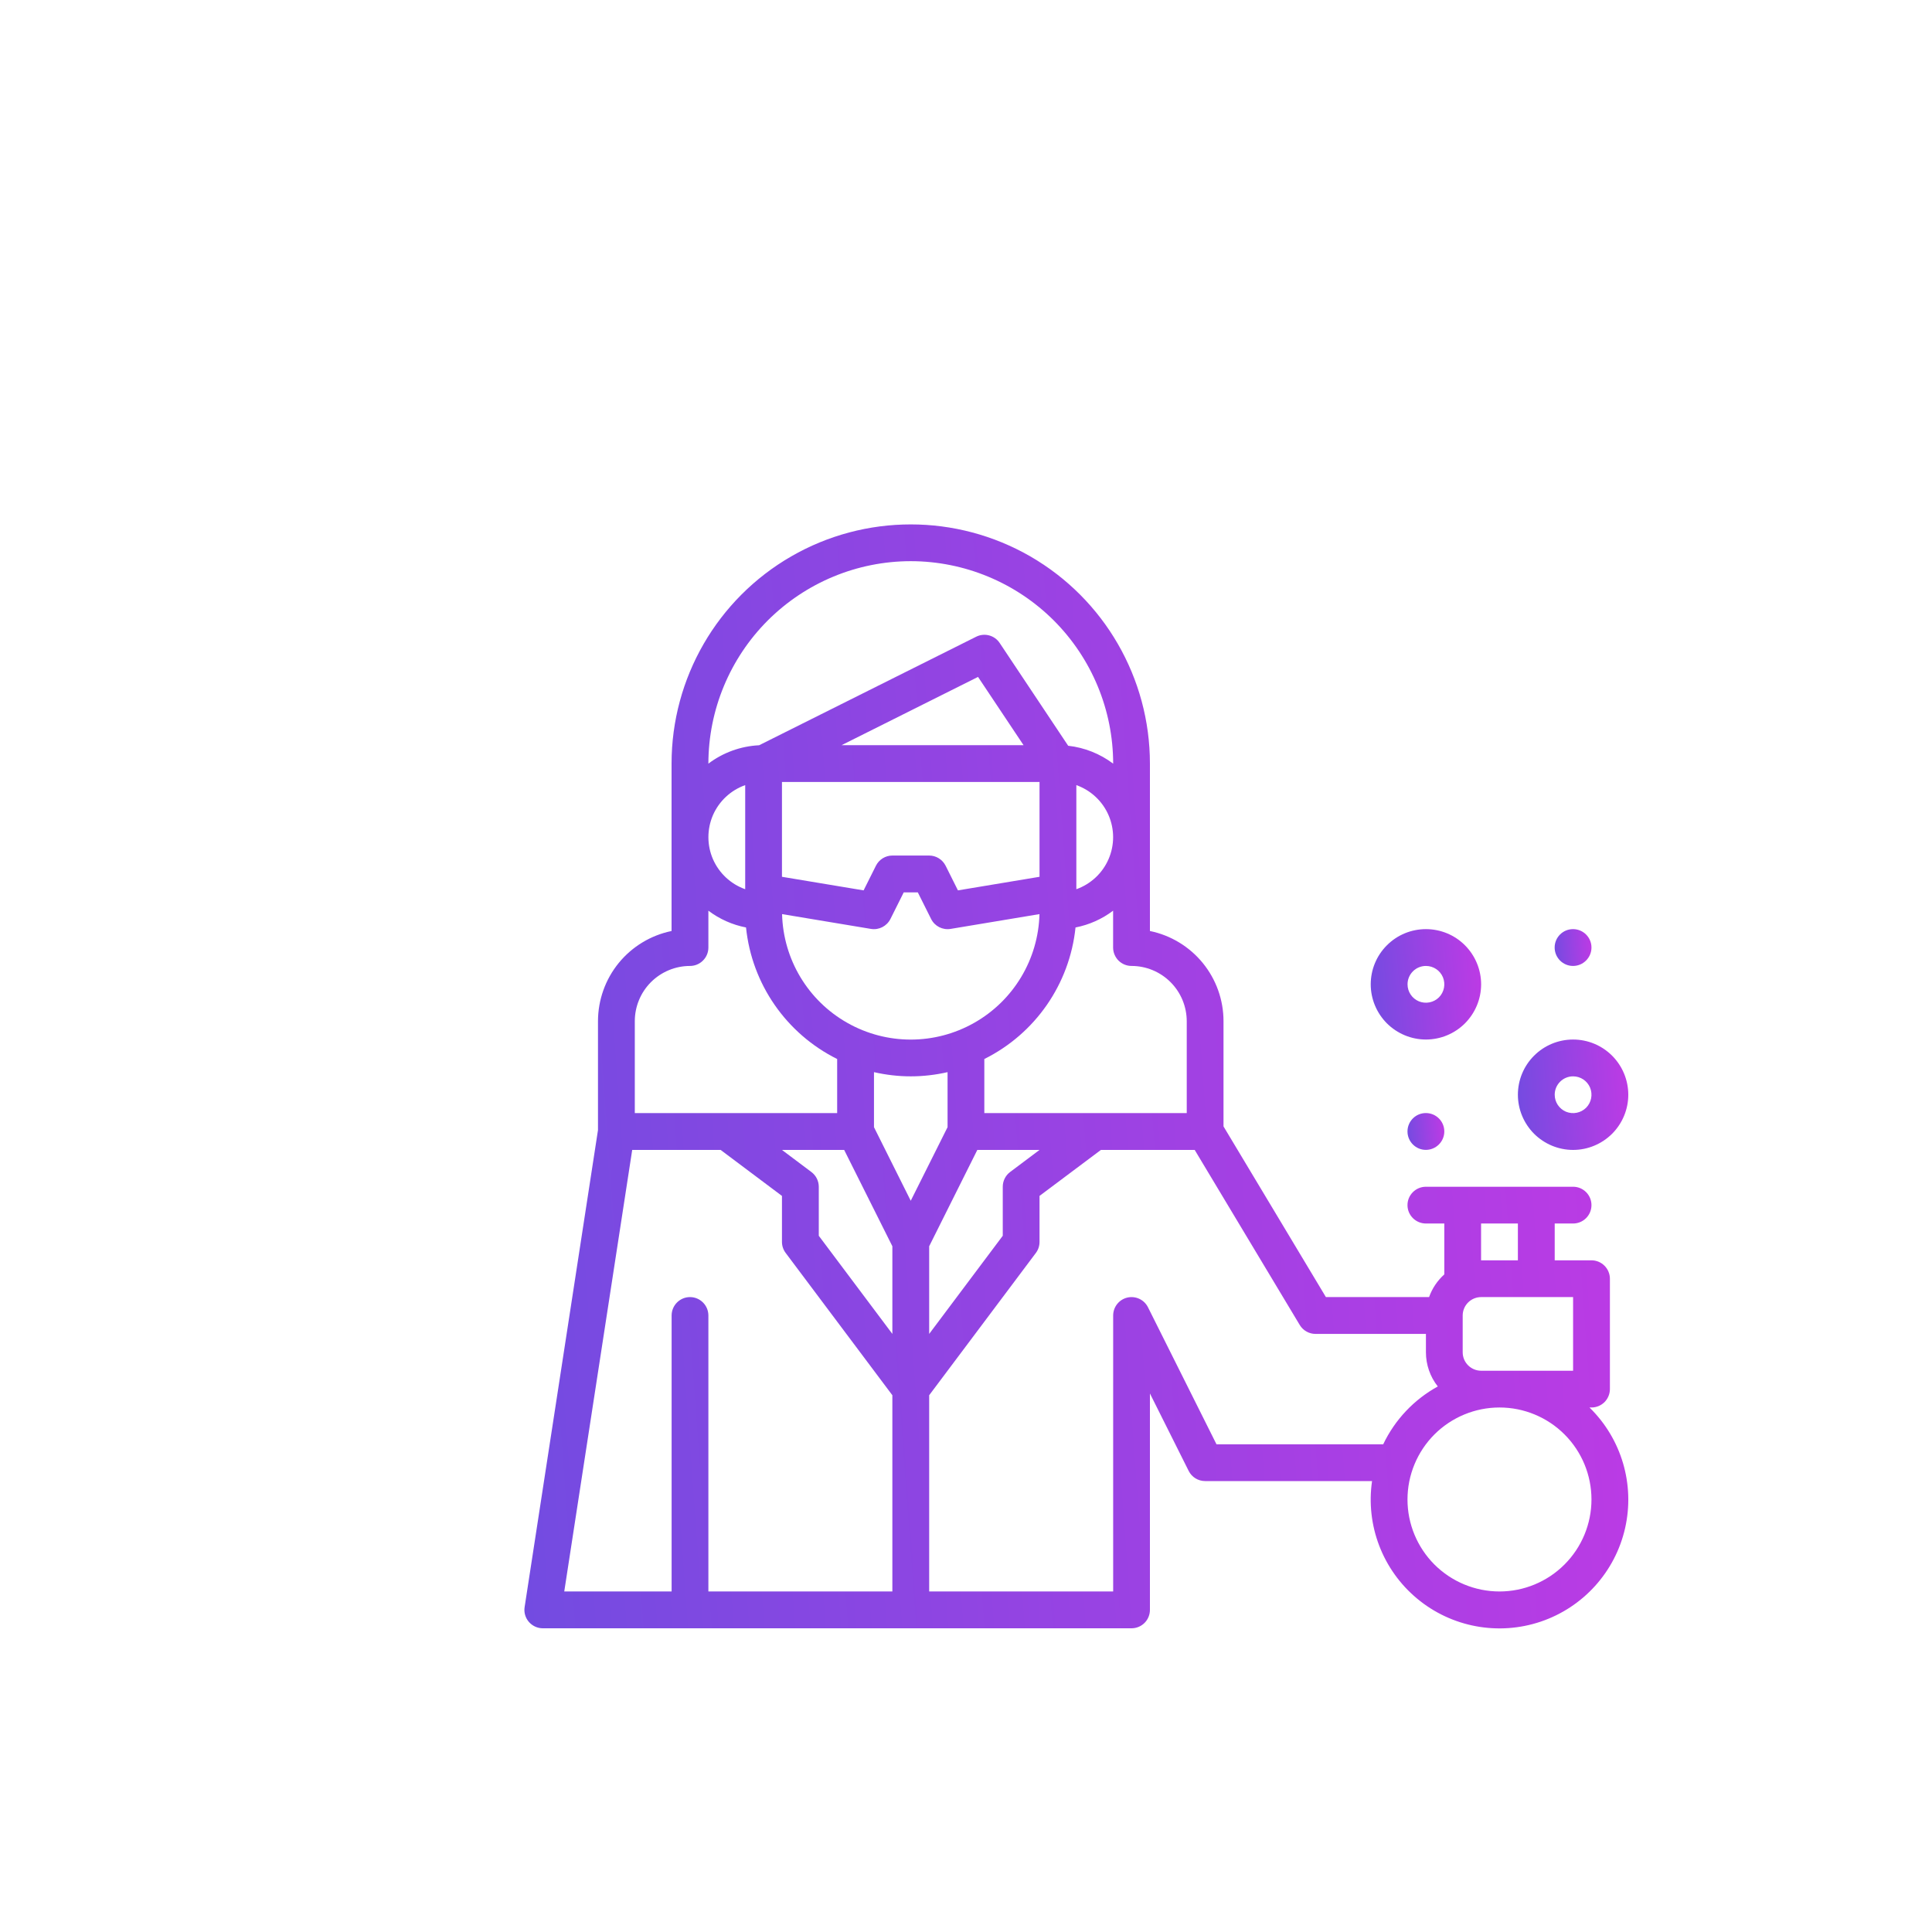 <svg width="24" height="24" viewBox="-7.5 -7.5 35 35" fill="none" xmlns="http://www.w3.org/2000/svg">
<path d="M20.998 13.332C21.263 13.332 21.517 13.226 21.705 13.039C21.892 12.851 21.998 12.597 21.998 12.332C21.998 12.067 21.892 11.812 21.705 11.625C21.517 11.437 21.263 11.332 20.998 11.332C20.733 11.332 20.478 11.437 20.291 11.625C20.103 11.812 19.998 12.067 19.998 12.332C19.998 12.597 20.104 12.851 20.291 13.039C20.479 13.226 20.733 13.332 20.998 13.332L20.998 13.332ZM20.998 11.999C21.133 11.999 21.254 12.08 21.306 12.204C21.357 12.329 21.329 12.472 21.234 12.568C21.138 12.663 20.995 12.691 20.87 12.64C20.746 12.588 20.665 12.467 20.665 12.332C20.665 12.148 20.814 11.999 20.998 11.999Z" fill="url(#paint0_linear_95_8581)"/>
<path d="M18.332 11.332C18.597 11.332 18.852 11.226 19.039 11.039C19.226 10.851 19.332 10.597 19.332 10.332C19.332 10.067 19.226 9.812 19.039 9.625C18.852 9.437 18.597 9.332 18.332 9.332C18.067 9.332 17.812 9.437 17.625 9.625C17.437 9.812 17.332 10.067 17.332 10.332C17.332 10.597 17.438 10.851 17.625 11.039C17.813 11.226 18.067 11.332 18.332 11.332L18.332 11.332ZM18.332 9.999C18.467 9.999 18.588 10.08 18.64 10.204C18.691 10.329 18.663 10.472 18.568 10.568C18.472 10.663 18.329 10.691 18.204 10.64C18.08 10.588 17.999 10.467 17.999 10.332C17.999 10.148 18.148 9.999 18.332 9.999Z" fill="url(#paint1_linear_95_8581)"/>
<path d="M18.665 12.997C18.665 13.181 18.515 13.331 18.331 13.331C18.147 13.331 17.998 13.181 17.998 12.997C17.998 12.813 18.147 12.664 18.331 12.664C18.515 12.664 18.665 12.813 18.665 12.997Z" fill="url(#paint2_linear_95_8581)"/>
<path d="M21.331 9.665C21.331 9.849 21.181 9.999 20.997 9.999C20.813 9.999 20.664 9.849 20.664 9.665C20.664 9.481 20.813 9.332 20.997 9.332C21.181 9.332 21.331 9.481 21.331 9.665Z" fill="url(#paint3_linear_95_8581)"/>
<path d="M21.295 17.998H21.331C21.42 17.998 21.504 17.963 21.567 17.901C21.629 17.838 21.665 17.753 21.665 17.665V15.665C21.665 15.577 21.629 15.492 21.567 15.43C21.504 15.367 21.42 15.332 21.331 15.332H20.665V14.665H20.998C21.182 14.665 21.331 14.516 21.331 14.332C21.331 14.148 21.182 13.999 20.998 13.999H18.332C18.148 13.999 17.998 14.148 17.998 14.332C17.998 14.516 18.148 14.665 18.332 14.665H18.665V15.587C18.54 15.699 18.445 15.84 18.389 15.998H16.52L14.665 12.906V10.999C14.665 10.615 14.532 10.243 14.289 9.945C14.046 9.648 13.708 9.443 13.332 9.366V6.333C13.332 4.785 12.506 3.354 11.166 2.58C9.825 1.807 8.173 1.807 6.833 2.58C5.492 3.354 4.666 4.785 4.666 6.333V9.366C4.29 9.443 3.952 9.648 3.709 9.945C3.466 10.243 3.334 10.615 3.333 10.999V12.973L2.004 21.614C1.989 21.71 2.017 21.808 2.08 21.881C2.144 21.955 2.236 21.998 2.333 21.998H12.999C13.087 21.998 13.172 21.963 13.235 21.9C13.297 21.838 13.332 21.753 13.332 21.664V17.744L14.034 19.147C14.09 19.26 14.206 19.331 14.332 19.331H17.356C17.239 20.134 17.548 20.941 18.172 21.46C18.795 21.979 19.644 22.137 20.413 21.877C21.181 21.617 21.76 20.976 21.94 20.185C22.12 19.393 21.876 18.565 21.295 17.998H21.295ZM20.998 17.332H19.331C19.147 17.331 18.998 17.182 18.998 16.998V16.332C18.998 16.148 19.147 15.999 19.331 15.998H20.998V17.332ZM19.331 14.665H19.998V15.332H19.331V14.665ZM13.999 10.999V12.665H10.332V11.685C11.255 11.226 11.878 10.327 11.984 9.302C12.231 9.254 12.464 9.15 12.665 8.998V9.666C12.665 9.754 12.701 9.839 12.763 9.902C12.826 9.964 12.91 9.999 12.999 9.999C13.264 9.999 13.518 10.105 13.705 10.292C13.893 10.48 13.998 10.734 13.999 10.999L13.999 10.999ZM7.199 13.732L6.666 13.332H7.793L8.666 15.077V16.665L7.333 14.887V13.999C7.333 13.894 7.283 13.795 7.199 13.732ZM6.666 6.666H11.332V8.384L9.854 8.63L9.631 8.184H9.631C9.574 8.071 9.459 7.999 9.333 7.999H8.666C8.54 7.999 8.424 8.071 8.368 8.184L8.145 8.63L6.666 8.384L6.666 6.666ZM11.999 6.723C12.26 6.816 12.472 7.013 12.582 7.267C12.693 7.522 12.693 7.811 12.582 8.065C12.472 8.319 12.26 8.516 11.999 8.609V6.723ZM7.745 6L10.218 4.763L11.043 6H7.745ZM6 8.609C5.738 8.516 5.527 8.319 5.416 8.065C5.306 7.811 5.306 7.522 5.416 7.267C5.527 7.013 5.738 6.816 6 6.723V8.609ZM8.278 9.328C8.422 9.352 8.565 9.279 8.631 9.148L8.872 8.666H9.127L9.368 9.148C9.433 9.279 9.576 9.352 9.721 9.328L11.331 9.06C11.31 9.879 10.861 10.627 10.148 11.03C9.435 11.434 8.563 11.434 7.85 11.03C7.137 10.627 6.689 9.879 6.668 9.06L8.278 9.328ZM8.999 11.999C9.224 11.999 9.447 11.973 9.666 11.923V12.92L8.999 14.253L8.333 12.92V11.923C8.552 11.973 8.775 11.999 8.999 11.999ZM9.333 15.077L10.205 13.332H11.332L10.799 13.732C10.715 13.795 10.666 13.894 10.666 13.999V14.887L9.333 16.665V15.077ZM8.999 2.666C9.971 2.667 10.903 3.054 11.591 3.741C12.278 4.429 12.665 5.361 12.666 6.333V6.334C12.428 6.155 12.147 6.043 11.851 6.01L10.61 4.148C10.517 4.008 10.334 3.96 10.184 4.035L6.25 6.002V6.001C5.918 6.018 5.599 6.133 5.333 6.334V6.333C5.334 5.361 5.721 4.429 6.408 3.741C7.096 3.054 8.027 2.667 8.999 2.666L8.999 2.666ZM5 9.999C5.088 9.999 5.173 9.964 5.235 9.901C5.298 9.839 5.333 9.754 5.333 9.666V8.998C5.534 9.15 5.768 9.254 6.015 9.302C6.12 10.327 6.744 11.226 7.666 11.685V12.665H4V10.999C4 10.734 4.106 10.479 4.293 10.292C4.481 10.105 4.735 9.999 5 9.999L5 9.999ZM3.953 13.332H5.555L6.666 14.165V14.998C6.666 15.071 6.69 15.141 6.733 15.198L8.666 17.776V21.331H5.333V16.332C5.333 16.148 5.184 15.998 5 15.998C4.816 15.998 4.667 16.148 4.667 16.332V21.331H2.722L3.953 13.332ZM14.538 18.665L13.297 16.183C13.228 16.044 13.073 15.972 12.922 16.007C12.772 16.043 12.666 16.177 12.666 16.332V21.331H9.333V17.776L11.266 15.198C11.309 15.141 11.332 15.071 11.332 14.998V14.165L12.444 13.332H14.143L16.046 16.503C16.106 16.604 16.215 16.665 16.332 16.665H18.332V16.998C18.332 17.223 18.408 17.441 18.547 17.617C18.116 17.854 17.77 18.22 17.558 18.665H14.538ZM19.665 21.331C19.223 21.331 18.799 21.155 18.486 20.843C18.174 20.53 17.998 20.107 17.998 19.665C17.998 19.223 18.174 18.799 18.486 18.486C18.799 18.174 19.223 17.998 19.665 17.998C20.107 17.998 20.531 18.174 20.843 18.486C21.156 18.799 21.331 19.223 21.331 19.665C21.331 20.106 21.155 20.53 20.843 20.842C20.53 21.155 20.107 21.331 19.665 21.331Z" fill="url(#paint4_linear_95_8581)"/>
<defs>
<linearGradient id="paint0_linear_95_8581" x1="19.781" y1="13.332" x2="22.262" y2="13.15" gradientUnits="userSpaceOnUse">
<stop stop-color="#6B4DE0"/>
<stop offset="0.545" stop-color="#9C42E3"/>
<stop offset="1" stop-color="#C339E5"/>
</linearGradient>
<linearGradient id="paint1_linear_95_8581" x1="17.115" y1="11.332" x2="19.596" y2="11.15" gradientUnits="userSpaceOnUse">
<stop stop-color="#6B4DE0"/>
<stop offset="0.545" stop-color="#9C42E3"/>
<stop offset="1" stop-color="#C339E5"/>
</linearGradient>
<linearGradient id="paint2_linear_95_8581" x1="17.926" y1="13.331" x2="18.753" y2="13.27" gradientUnits="userSpaceOnUse">
<stop stop-color="#6B4DE0"/>
<stop offset="0.545" stop-color="#9C42E3"/>
<stop offset="1" stop-color="#C339E5"/>
</linearGradient>
<linearGradient id="paint3_linear_95_8581" x1="20.592" y1="9.999" x2="21.419" y2="9.938" gradientUnits="userSpaceOnUse">
<stop stop-color="#6B4DE0"/>
<stop offset="0.545" stop-color="#9C42E3"/>
<stop offset="1" stop-color="#C339E5"/>
</linearGradient>
<linearGradient id="paint4_linear_95_8581" x1="-0.171" y1="22" x2="24.64" y2="20.187" gradientUnits="userSpaceOnUse">
<stop stop-color="#6B4DE0"/>
<stop offset="0.545" stop-color="#9C42E3"/>
<stop offset="1" stop-color="#C339E5"/>
</linearGradient>
</defs>
</svg>
